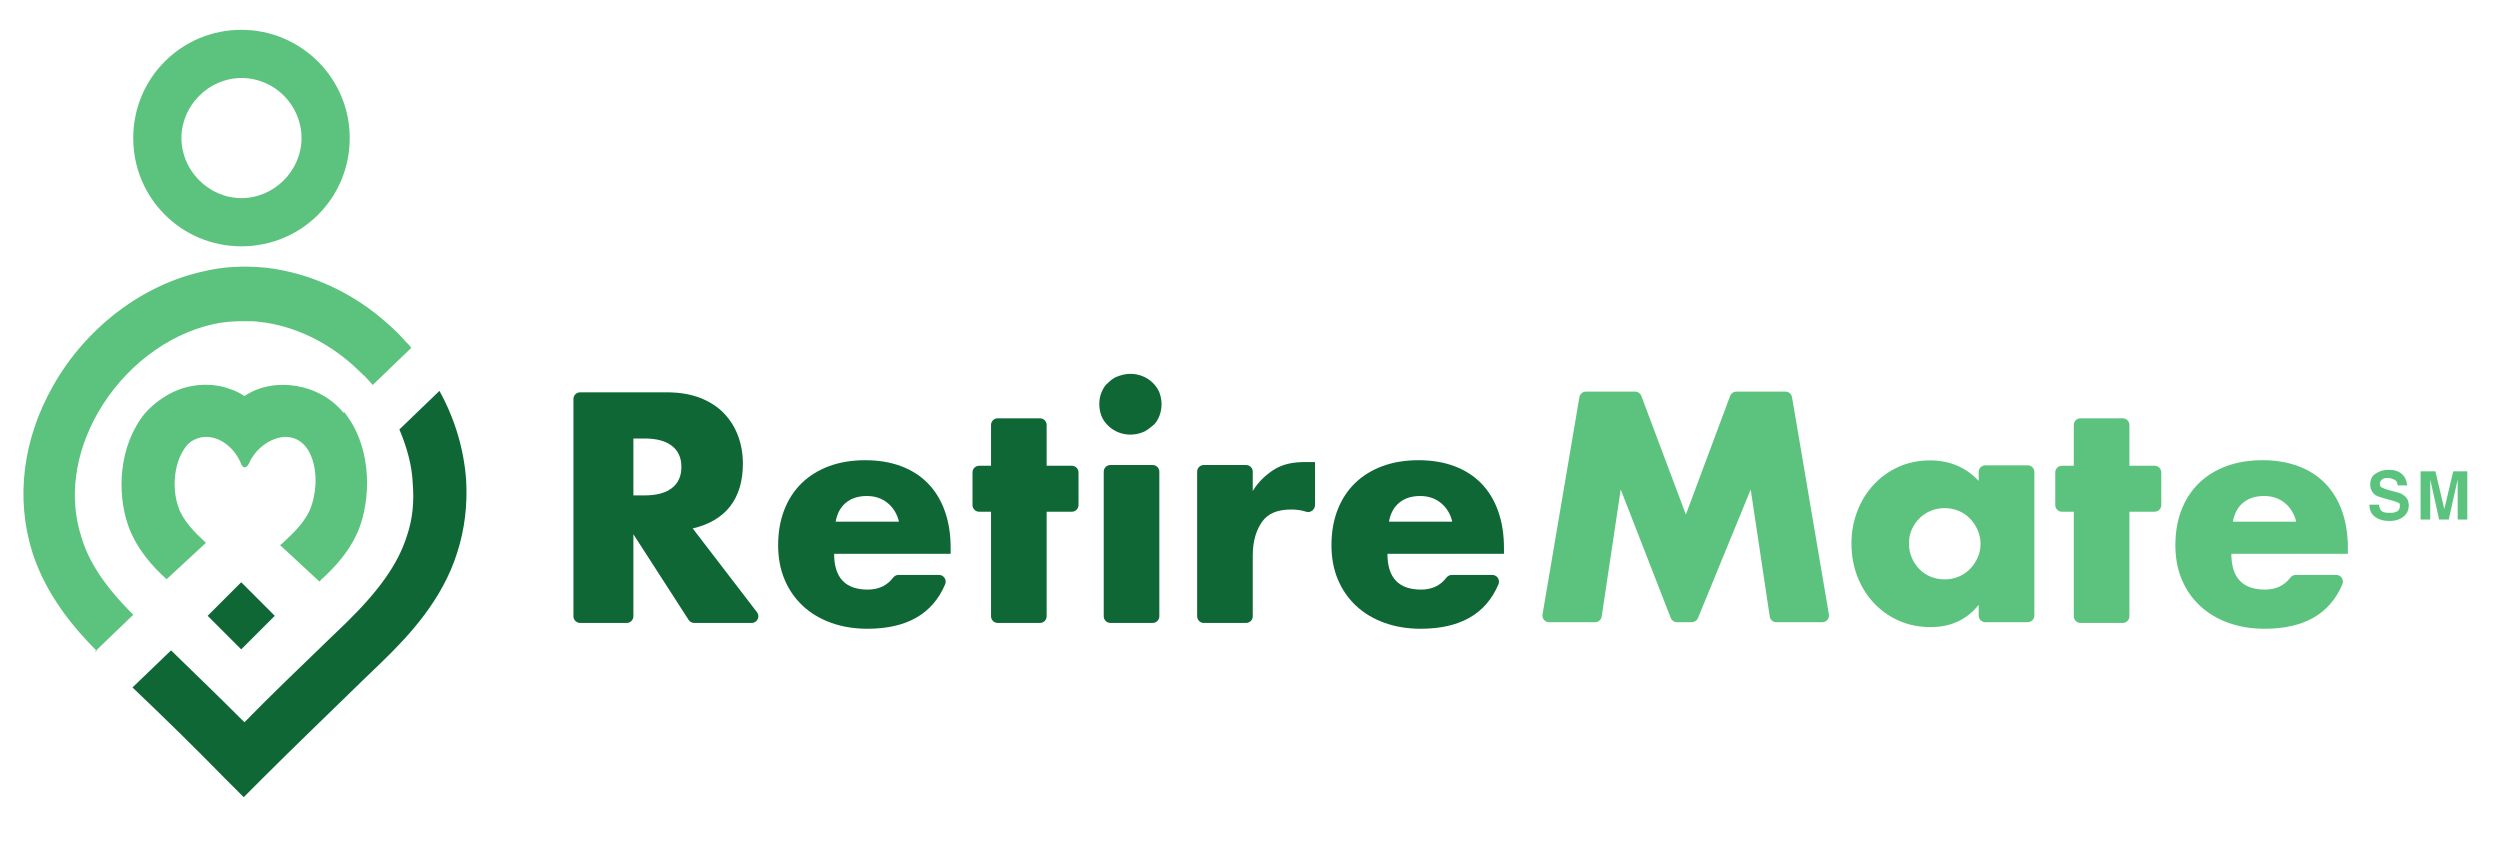 <?xml version="1.0" encoding="UTF-8"?>
<svg id="Layer_1" xmlns="http://www.w3.org/2000/svg" version="1.1" viewBox="0 0 337.2 114">
  <!-- Generator: Adobe Illustrator 29.0.1, SVG Export Plug-In . SVG Version: 2.1.0 Build 192)  -->
  <defs>
    <style>
      .st0 {
        fill: #5cc37e;
      }

      .st1 {
        fill: #0e6735;
      }
    </style>
  </defs>
  <path class="st0" d="M267.787,62.761h5.708c.497,0,.9.403.9.9v19.363c0,.497-.403.9-.9.9h-5.708c-.497,0-.9-.403-.9-.9v-1.452c-1.596,2.008-3.754,3.012-6.477,3.012-1.541,0-2.957-.282-4.249-.846-1.294-.564-2.421-1.355-3.383-2.372-.964-1.018-1.713-2.214-2.249-3.589s-.804-2.874-.804-4.497c0-1.512.261-2.949.783-4.311.522-1.362,1.251-2.551,2.187-3.569.935-1.017,2.049-1.821,3.342-2.413,1.292-.591,2.723-.887,4.29-.887,2.641,0,4.827.922,6.56,2.764v-1.204c0-.497.403-.9.9-.9ZM257.48,73.281c0,.688.124,1.327.372,1.918.247.592.584,1.107,1.011,1.548.426.44.935.783,1.526,1.031.591.247,1.23.371,1.918.371.66,0,1.285-.124,1.877-.371.591-.248,1.1-.592,1.526-1.031.426-.44.769-.949,1.031-1.527.262-.577.393-1.196.393-1.855,0-.66-.131-1.286-.393-1.878-.262-.591-.606-1.106-1.031-1.547-.427-.44-.935-.783-1.526-1.031-.592-.247-1.217-.371-1.877-.371-.688,0-1.327.124-1.918.371-.592.248-1.101.592-1.526,1.031-.427.44-.764.942-1.011,1.506-.248.565-.372,1.176-.372,1.836Z"/>
  <path class="st1" d="M112.506,74.698c0,3.218,1.512,4.826,4.538,4.826,1.456,0,2.591-.532,3.405-1.595.178-.232.44-.385.732-.385h5.468c.645,0,1.085.665.834,1.26-1.687,4.001-5.18,6.001-10.481,6.001-1.788,0-3.424-.269-4.909-.805s-2.758-1.3-3.816-2.29c-1.059-.99-1.877-2.172-2.455-3.548-.578-1.375-.866-2.914-.866-4.62,0-1.76.274-3.348.825-4.765.55-1.416,1.334-2.62,2.352-3.61,1.017-.989,2.248-1.753,3.692-2.289s3.073-.805,4.889-.805c1.787,0,3.396.269,4.827.805,1.43.536,2.64,1.313,3.63,2.331.99,1.018,1.746,2.263,2.269,3.733.522,1.472.784,3.129.784,4.971v.784h-15.718ZM121.252,70.366c-.248-1.045-.756-1.884-1.526-2.517-.77-.632-1.706-.948-2.805-.948-1.155,0-2.098.303-2.826.907-.729.606-1.19,1.458-1.382,2.558h8.54Z"/>
  <path class="st0" d="M300.964,74.698c0,3.218,1.512,4.826,4.538,4.826,1.456,0,2.591-.532,3.405-1.595.178-.232.44-.385.732-.385h5.468c.645,0,1.085.665.834,1.26-1.687,4.001-5.18,6.001-10.481,6.001-1.788,0-3.424-.269-4.909-.805s-2.758-1.3-3.816-2.29c-1.059-.99-1.877-2.172-2.455-3.548-.578-1.375-.866-2.914-.866-4.62,0-1.76.274-3.348.825-4.765.55-1.416,1.334-2.62,2.352-3.61,1.017-.989,2.248-1.753,3.692-2.289s3.073-.805,4.889-.805c1.787,0,3.396.269,4.827.805,1.43.536,2.64,1.313,3.63,2.331.99,1.018,1.746,2.263,2.269,3.733.522,1.472.784,3.129.784,4.971v.784h-15.718ZM309.71,70.366c-.248-1.045-.756-1.884-1.526-2.517-.77-.632-1.706-.948-2.805-.948-1.155,0-2.098.303-2.826.907-.729.606-1.19,1.458-1.382,2.558h8.54Z"/>
  <path class="st1" d="M187.137,74.698c0,3.218,1.512,4.826,4.538,4.826,1.456,0,2.591-.532,3.405-1.595.178-.232.44-.385.732-.385h5.468c.645,0,1.085.665.834,1.26-1.687,4.001-5.18,6.001-10.481,6.001-1.788,0-3.424-.269-4.909-.805s-2.758-1.3-3.816-2.29c-1.059-.99-1.877-2.172-2.455-3.548-.578-1.375-.866-2.914-.866-4.62,0-1.76.274-3.348.825-4.765.55-1.416,1.334-2.62,2.352-3.61,1.017-.989,2.248-1.753,3.692-2.289s3.073-.805,4.889-.805c1.787,0,3.396.269,4.827.805,1.43.536,2.64,1.313,3.63,2.331.99,1.018,1.746,2.263,2.269,3.733.522,1.472.784,3.129.784,4.971v.784h-15.718ZM195.883,70.366c-.248-1.045-.756-1.884-1.526-2.517-.77-.632-1.706-.948-2.805-.948-1.155,0-2.098.303-2.826.907-.729.606-1.19,1.458-1.382,2.558h8.54Z"/>
  <path class="st1" d="M101.387,84.022h-7.751c-.306,0-.591-.155-.756-.412l-7.449-11.552v11.064c0,.497-.403.9-.9.9h-6.285c-.497,0-.9-.403-.9-.9v-29.305c0-.497.403-.9.9-.9h11.682c1.733,0,3.245.255,4.538.763,1.292.51,2.358,1.204,3.197,2.084.838.88,1.471,1.897,1.897,3.053s.64,2.393.64,3.713c0,2.365-.571,4.284-1.712,5.755-1.142,1.472-2.826,2.469-5.054,2.991l8.667,11.299c.454.592.032,1.448-.714,1.448ZM85.431,66.819h1.526c1.595,0,2.819-.33,3.672-.99.852-.66,1.279-1.608,1.279-2.846,0-1.238-.427-2.187-1.279-2.847-.853-.66-2.077-.99-3.672-.99h-1.526v7.673Z"/>
  <path class="st0" d="M208.055,82.874l4.975-29.305c.073-.433.448-.749.887-.749h6.62c.375,0,.711.233.843.584l6.01,16,5.969-15.999c.131-.352.468-.585.843-.585h6.619c.439,0,.814.317.887.749l4.975,29.305c.093.549-.33,1.051-.887,1.051h-6.204c-.446,0-.824-.326-.89-.767l-2.567-17.138-7.114,17.346c-.139.338-.468.558-.833.558h-1.999c-.371,0-.704-.228-.839-.573l-6.748-17.331-2.567,17.138c-.066.441-.445.767-.89.767h-6.204c-.557,0-.981-.501-.887-1.051Z"/>
  <g>
    <g>
      <g>
        <path class="st0" d="M46.371,55.722c-3.2-4-9.4-5-13.4-2.3-.6-.4-1.2-.7-1.8-.9-2.6-1-5.7-.8-8.3.6-1.3.7-2.4,1.6-3.3,2.6-3.6,4.4-3.8,10.8-2.3,15.1,1.1,3.2,3.4,5.7,5.2,7.3l5.3-4.9-.2-.2c-1.2-1.1-2.9-2.8-3.5-4.6-1-2.8-.5-6.4,1.1-8.3.2-.3.6-.6,1-.8,2.4-1.2,5,.5,6.1,2.7.2.3.2.6.4.8.3.5.8,0,.9-.3,1.3-3.1,5.8-5.3,8-1.8,1.3,2.2,1.2,5.3.4,7.6-.6,1.8-2.3,3.5-3.5,4.6-.2.2-.4.4-.7.6l5.3,4.9s.2-.1.2-.2c1.8-1.6,4.3-4.2,5.4-7.6,1.4-4.3,1.3-10.7-2.3-15.1h0v.2Z"/>
        <rect class="st1" x="29.334" y="79.86" width="6.4" height="6.4" transform="translate(-49.203 47.333) rotate(-45)"/>
        <g>
          <path class="st1" d="M59.271,52.722l-5.4,5.2c1,2.4,1.7,4.8,1.8,7.3.2,2.4,0,4.8-.8,7.1-1.2,3.8-3.8,7.4-8.2,11.7l-2.7,2.6c-3.6,3.5-7.4,7.1-11,10.8-3.3-3.3-6.6-6.5-9.9-9.7l-5.2,5c4.2,4,8.4,8.1,12.5,12.3l2.5,2.5,2.5-2.5c4.4-4.4,9.1-8.9,13.5-13.2l2.7-2.6c3.6-3.5,8.1-8.3,10.1-14.7,1-3.1,1.4-6.4,1.2-9.8-.3-4.1-1.5-8.2-3.6-12h0Z"/>
          <path class="st0" d="M12.771,87.922l5.2-5c-3.8-3.8-6-7.1-7-10.5-1.7-5.3-.9-11.2,2.2-16.7,3.5-6.1,9.3-10.6,15.6-12,1.3-.3,2.7-.4,4.1-.4s1.4,0,2.2.1c4.5.5,8.9,2.6,12.5,5.8.6.6,1.2,1.1,1.8,1.7.3.3.6.7.9,1l5.2-5c-.2-.3-.5-.6-.8-.9-.7-.8-1.4-1.5-2.2-2.2-4.7-4.3-10.6-7-16.5-7.7-2.9-.3-5.8-.2-8.6.5-8.2,1.8-15.8,7.6-20.2,15.4-4.1,7.2-5.1,15.2-2.8,22.5,1.8,5.6,5.4,10,8.7,13.3h0l-.3.1Z"/>
        </g>
      </g>
      <path class="st0" d="M32.571,10.522c4.5,0,8.1,3.7,8.1,8.1s-3.7,8.1-8.1,8.1-8.1-3.7-8.1-8.1,3.7-8.1,8.1-8.1M32.571,4.022c-8.1,0-14.6,6.5-14.6,14.6s6.5,14.6,14.6,14.6,14.6-6.5,14.6-14.6-6.6-14.6-14.6-14.6h0Z"/>
    </g>
    <path class="st1" d="M141.171,69.022v14.1c0,.5-.4.9-.9.9h-5.7c-.5,0-.9-.4-.9-.9v-14.1h-1.6c-.5,0-.9-.4-.9-.9v-4.4c0-.5.4-.9.9-.9h1.6v-5.5c0-.5.4-.9.9-.9h5.7c.5,0,.9.4.9.9v5.5h3.4c.5,0,.9.4.9.9v4.4c0,.5-.4.9-.9.9h-3.4Z"/>
    <path class="st0" d="M287.214,69.022v14.1c0,.5-.4.9-.9.9h-5.7c-.5,0-.9-.4-.9-.9v-14.1h-1.6c-.5,0-.9-.4-.9-.9v-4.4c0-.5.4-.9.9-.9h1.6v-5.5c0-.5.4-.9.9-.9h5.7c.5,0,.9.4.9.9v5.5h3.4c.5,0,.9.4.9.9v4.4c0,.5-.4.9-.9.9h-3.4Z"/>
    <path class="st1" d="M148.271,54.522c0-.6.1-1.1.3-1.6s.5-1,.9-1.3c.4-.4.8-.7,1.4-.9s1.1-.3,1.6-.3,1.1.1,1.6.3,1,.5,1.4.9.7.8.9,1.3.3,1.1.3,1.6-.1,1.1-.3,1.6-.5,1-.9,1.3-.8.7-1.4.9c-.5.2-1.1.3-1.6.3s-1.1-.1-1.6-.3-1-.5-1.4-.9-.7-.8-.9-1.3-.3-1.1-.3-1.6ZM156.371,63.622v19.5c0,.5-.4.9-.9.9h-5.7c-.5,0-.9-.4-.9-.9v-19.5c0-.5.4-.9.9-.9h5.7c.5,0,.9.4.9.9Z"/>
    <path class="st1" d="M162.371,62.722h5.7c.5,0,.9.4.9.9v2.6c.8-1.3,1.8-2.2,2.9-2.9s2.5-1,4.1-1h1.4v5.8c0,.6-.6,1.1-1.2.9-.6-.2-1.3-.3-2-.3-1.8,0-3.1.5-3.9,1.6s-1.3,2.6-1.3,4.6v8.2c0,.5-.4.9-.9.9h-5.7c-.5,0-.9-.4-.9-.9v-19.5c0-.5.4-.9.9-.9h0Z"/>
    <g>
      <path class="st0" d="M322.29,69.172c.3,0,.6,0,.8-.1.4-.1.6-.4.6-.8s0-.4-.3-.5c-.2-.1-.5-.2-.9-.3l-.7-.2c-.7-.2-1.1-.3-1.4-.5-.4-.3-.7-.8-.7-1.4s.2-1.1.6-1.4,1-.6,1.9-.6,1.3.2,1.7.5c.5.4.7.9.8,1.6h-1.3c0-.4-.2-.7-.5-.8-.2-.1-.5-.2-.8-.2s-.6,0-.8.2-.3.3-.3.6.1.4.3.5c.1,0,.4.2.8.3l1.1.3c.5.1.9.3,1.1.5.4.3.6.7.6,1.3s-.2,1.1-.7,1.5-1.1.6-1.9.6-1.5-.2-2-.6-.7-.9-.7-1.6h1.3c0,.3.1.5.2.7.2.3.6.4,1.1.4h.1Z"/>
      <path class="st0" d="M327.79,70.072h-1.3v-6.5h2l1.2,5.1,1.2-5.1h1.9v6.5h-1.3v-5.4l-1.2,5.4h-1.3l-1.2-5.4v5.4h0Z"/>
    </g>
  </g>
</svg>